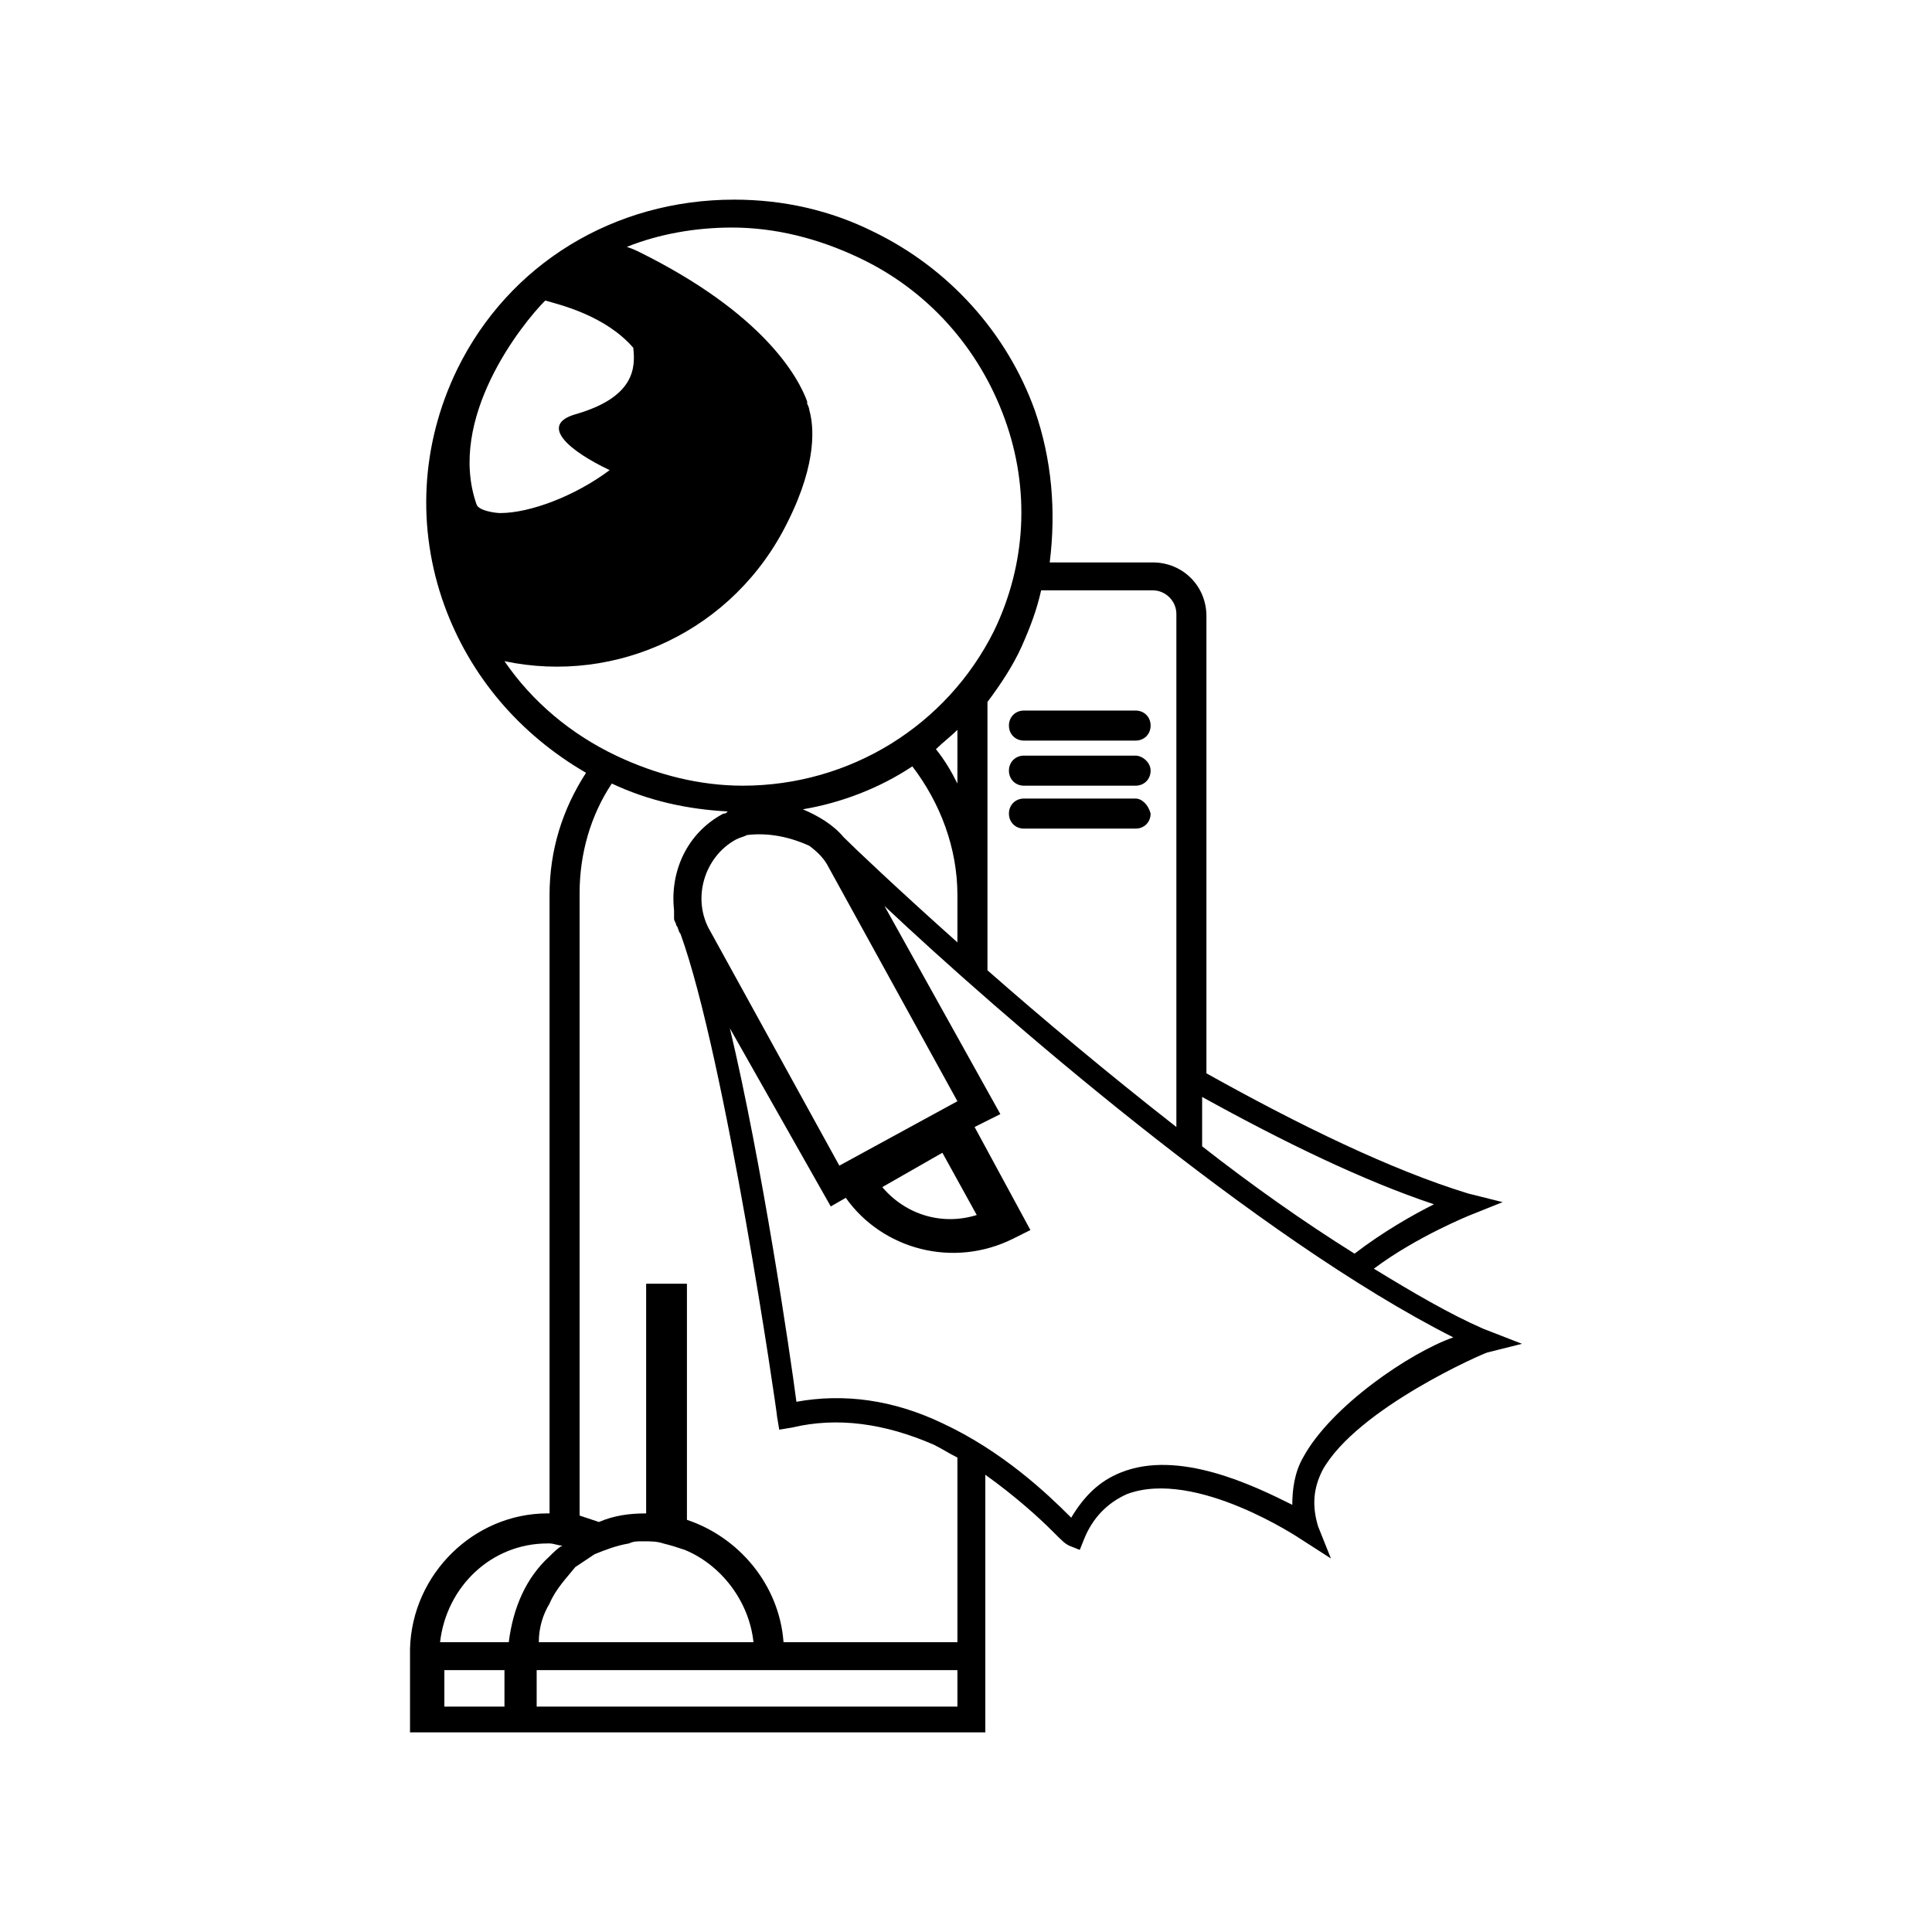 <?xml version="1.0" encoding="utf-8"?>
<!-- Generator: Adobe Illustrator 18.1.0, SVG Export Plug-In . SVG Version: 6.00 Build 0)  -->
<svg version="1.1" id="Layer_1" xmlns="http://www.w3.org/2000/svg" xmlns:xlink="http://www.w3.org/1999/xlink" x="0px" y="0px"
	 viewBox="0 0 90 90" enable-background="new 0 0 90 90" xml:space="preserve">
<path d="M47.7,33.1h5.2c0.4,0,0.7,0.3,0.7,0.7s-0.3,0.7-0.7,0.7h-5.2c-0.4,0-0.7-0.3-0.7-0.7S47.3,33.1,47.7,33.1z M52.9,35.2h-5.2
	c-0.4,0-0.7,0.3-0.7,0.7s0.3,0.7,0.7,0.7h5.2c0.4,0,0.7-0.3,0.7-0.7S53.2,35.2,52.9,35.2z M52.9,37.2h-5.2c-0.4,0-0.7,0.3-0.7,0.7
	c0,0.4,0.3,0.7,0.7,0.7h5.2c0.4,0,0.7-0.3,0.7-0.7C53.5,37.5,53.2,37.2,52.9,37.2z M70.9,62.6L69.3,63c-0.1,0-6.1,2.6-7.7,5.5
	c-0.4,0.8-0.5,1.6-0.2,2.6l0.6,1.5l-1.4-0.9c0,0-4.9-3.3-8.1-2.1c-0.9,0.4-1.6,1.1-2,2.1l-0.2,0.5L49.8,72c-0.2-0.1-0.3-0.2-0.8-0.7
	c-0.6-0.6-1.7-1.6-3.1-2.6v12H27.5v0h-8.4v-3.9c0.1-3.5,3-6.3,6.4-6.3c0,0,0,0,0.1,0V41.7c0-2.1,0.6-4,1.7-5.7
	c-3.1-1.8-5.4-4.5-6.6-7.8c-1.3-3.6-1.1-7.5,0.6-11c2.4-4.9,7.3-7.9,12.9-7.9c2.3,0,4.5,0.5,6.5,1.5c3.5,1.7,6.2,4.7,7.5,8.3
	c0.8,2.3,1,4.7,0.7,7.1h4.8c1.4,0,2.5,1.1,2.5,2.5v21.3c4.3,2.4,8.6,4.5,12.2,5.6L70,56l-1.5,0.6c0,0-2.5,1-4.5,2.5
	c1.8,1.1,3.5,2.1,5.1,2.8L70.9,62.6z M56,51.1v2.3c2.3,1.8,4.7,3.5,7.1,5c1.3-1,2.7-1.8,3.7-2.3C63.5,55,59.8,53.2,56,51.1z
	 M48.5,27.5c-0.2,0.9-0.5,1.7-0.9,2.6c-0.4,0.9-1,1.8-1.6,2.6v9.1v3.4c2.5,2.2,5.6,4.8,8.8,7.3V28.6c0-0.6-0.5-1.1-1.1-1.1H48.5z
	 M44.6,51.3l-6-10.9c-0.2-0.4-0.5-0.7-0.9-1c-1.1-0.5-2.1-0.6-2.9-0.5c-0.2,0.1-0.3,0.1-0.5,0.2c-1.5,0.8-2.1,2.8-1.2,4.3l6,10.9
	L44.6,51.3z M43.9,53.7l-2.8,1.6c1.1,1.3,2.8,1.8,4.4,1.3L43.9,53.7z M44.6,43.9v-2.2c0-2.2-0.8-4.3-2.1-6c-1.5,1-3.3,1.7-5.1,2
	c0.7,0.3,1.4,0.7,1.9,1.3C39.8,39.5,41.8,41.4,44.6,43.9z M44.6,34c-0.3,0.3-0.7,0.6-1,0.9c0.4,0.5,0.7,1,1,1.6V34z M23.3,23.9
	c1.4,0,3.5-0.8,5.1-2c-1.9-0.9-3.3-2.1-1.6-2.6c2.8-0.8,2.8-2.2,2.7-3.1c-1.3-1.5-3.4-2-4.1-2.2c-1.1,1.1-4.6,5.5-3.2,9.5
	C22.3,23.8,23.1,23.9,23.3,23.9z M28.7,35.2c1.9,0.9,3.9,1.4,5.9,1.4c5,0,9.5-2.8,11.7-7.2c1.5-3.1,1.7-6.6,0.5-9.9
	c-1.2-3.3-3.6-6-6.8-7.5c-1.9-0.9-3.9-1.4-5.9-1.4c-1.7,0-3.4,0.3-4.9,0.9c0.3,0.1,0.5,0.2,0.5,0.2c5.9,2.9,7.5,5.9,7.9,7
	c0,0,0,0.1,0,0.1c0.1,0.2,0.1,0.3,0.1,0.3c0.2,0.7,0.4,2.4-1,5.2c-2.5,5.1-8,7.6-13.2,6.5C24.8,32.7,26.6,34.2,28.7,35.2z
	 M23.5,77.8h-2.8v1.7h2.8V77.8z M23.7,76.5c0.2-1.6,0.8-3,1.9-4c0.2-0.2,0.4-0.4,0.6-0.5c-0.2,0-0.4-0.1-0.6-0.1c0,0,0,0-0.1,0
	c-2.6,0-4.7,2-5,4.6H23.7z M25.6,74.7c-0.3,0.5-0.5,1.1-0.5,1.8h6.8c0,0.2,0,0,0,0h3.2c-0.2-1.9-1.5-3.6-3.2-4.3
	c-0.3-0.1-0.6-0.2-1-0.3c-0.3-0.1-0.6-0.1-0.9-0.1c0,0-0.1,0-0.1,0c-0.2,0-0.4,0-0.6,0.1c-0.6,0.1-1.1,0.3-1.6,0.5
	c-0.3,0.2-0.6,0.4-0.9,0.6C26.4,73.5,25.9,74,25.6,74.7z M44.6,77.8H25v1.7h19.6V77.8z M44.6,67.9c-0.4-0.2-0.7-0.4-1.1-0.6
	c-2.3-1-4.5-1.3-6.6-0.8l-0.6,0.1L36.2,66c0-0.2-2.4-16.7-4.5-22.5c-0.1-0.1-0.1-0.3-0.2-0.4c0-0.1-0.1-0.2-0.1-0.3l0-0.1l0-0.1
	c0,0,0-0.1,0-0.2c-0.2-1.8,0.6-3.6,2.3-4.5c0.1,0,0.1,0,0.2-0.1c-1.9-0.1-3.7-0.5-5.4-1.3c-1,1.5-1.5,3.3-1.5,5.1v29
	c0.3,0.1,0.6,0.2,0.9,0.3c0.7-0.3,1.4-0.4,2.2-0.4V59.8h1.9v11c2.4,0.8,4.3,3,4.5,5.7h8.1V67.9z M67.7,62.3
	c-9.1-4.6-21.2-15.1-26.5-20.1l5.4,9.7l-1.2,0.6l2.6,4.8l-0.8,0.4c-2.8,1.4-6.1,0.5-7.8-1.9l-0.7,0.4L34,47.9
	c1.5,6.3,2.8,15.1,3.1,17.4c2.2-0.4,4.5-0.1,6.8,1c2.8,1.3,4.9,3.3,5.9,4.3c0,0,0.1,0.1,0.1,0.1c0.6-1,1.3-1.7,2.3-2.1
	c2.7-1.1,6.2,0.6,8,1.5c0-0.7,0.1-1.5,0.5-2.2C62,65.5,65.7,63,67.7,62.3z"/>
</svg>
